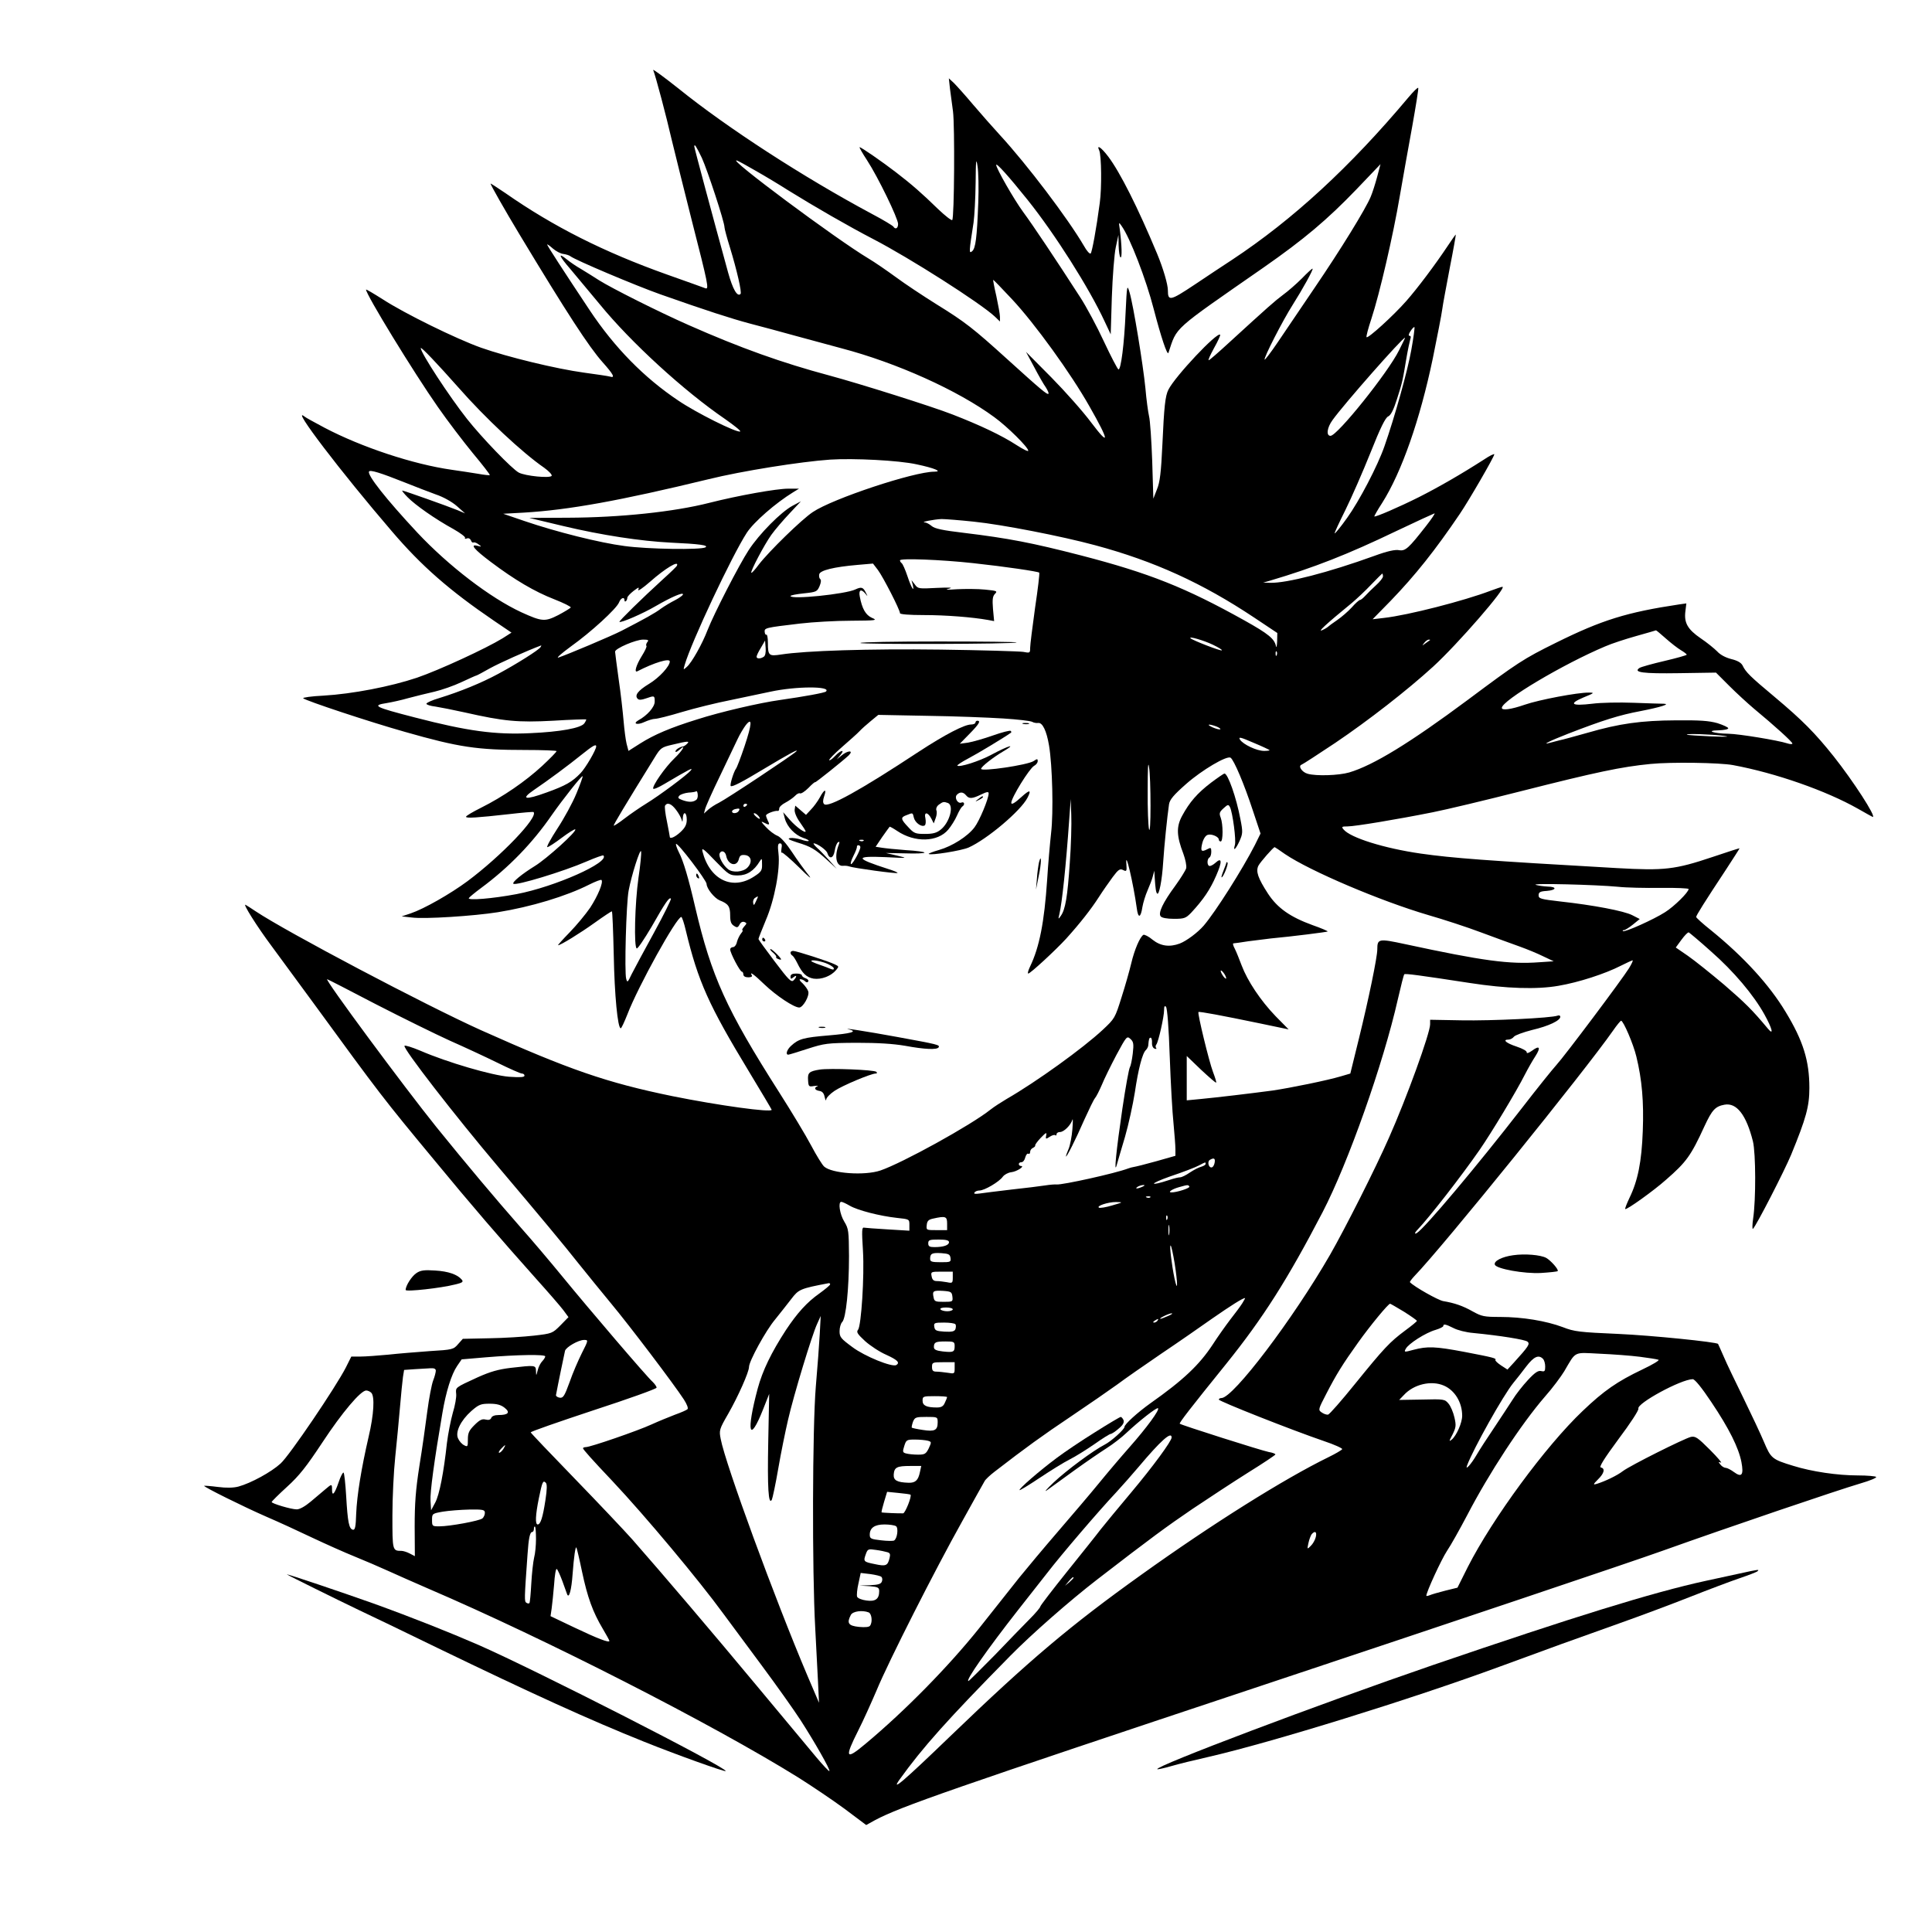 <?xml version="1.0" standalone="no"?>
<!DOCTYPE svg PUBLIC "-//W3C//DTD SVG 20010904//EN"
 "http://www.w3.org/TR/2001/REC-SVG-20010904/DTD/svg10.dtd">
<svg version="1.0" xmlns="http://www.w3.org/2000/svg"
 width="1024pt" height="1024pt" viewBox="0 0 1024 1024"
 preserveAspectRatio="xMidYMid meet">

<g transform="translate(0,1024) scale(0.1,-0.1)"
fill="#000000" stroke="none">
<path d="M3462 9869 c14 -35 70 -247 98 -369 18 -74 66 -268 107 -430 86 -336
92 -365 72 -358 -8 3 -99 36 -204 73 -334 119 -602 254 -857 432 -43 29 -78
52 -78 50 0 -7 76 -141 155 -272 249 -413 366 -593 439 -675 58 -65 68 -85 39
-76 -10 3 -72 12 -138 21 -146 20 -403 82 -545 132 -132 47 -407 182 -522 257
-49 31 -88 54 -88 51 0 -26 252 -438 380 -621 52 -75 137 -186 187 -247 51
-61 91 -113 89 -115 -2 -2 -30 1 -63 7 -32 5 -94 15 -138 21 -205 29 -479 120
-675 223 -52 28 -101 54 -107 60 -74 57 195 -296 464 -609 158 -185 306 -314
541 -474 l93 -63 -47 -30 c-88 -54 -337 -169 -454 -209 -140 -47 -342 -86
-496 -95 -63 -3 -111 -10 -107 -14 14 -13 351 -125 539 -178 287 -82 384 -96
637 -96 92 0 167 -3 167 -6 0 -4 -35 -40 -77 -79 -89 -82 -207 -163 -323 -221
-44 -22 -80 -43 -80 -48 0 -9 59 -5 229 14 69 8 126 13 129 11 26 -27 -171
-233 -351 -367 -89 -66 -229 -146 -300 -170 l-48 -16 54 -6 c68 -9 329 8 455
28 175 28 364 85 486 147 32 16 61 27 64 24 11 -12 -19 -84 -60 -147 -24 -35
-73 -94 -109 -131 -37 -38 -64 -68 -61 -68 13 0 117 64 195 120 46 33 87 60
90 60 3 0 7 -105 10 -232 4 -213 21 -388 37 -388 4 0 19 33 35 73 57 149 261
517 286 517 4 0 15 -33 24 -72 65 -270 121 -395 335 -748 66 -109 120 -200
120 -202 0 -16 -282 23 -525 72 -351 72 -549 141 -1016 350 -295 133 -1029
520 -1194 630 -22 15 -46 30 -53 34 -19 11 61 -116 138 -219 36 -49 137 -187
224 -305 351 -481 366 -501 638 -829 196 -238 347 -413 538 -627 64 -71 129
-146 145 -167 l28 -38 -43 -44 c-42 -42 -44 -43 -139 -54 -53 -6 -160 -13
-237 -14 l-141 -3 -25 -28 c-24 -28 -29 -30 -149 -37 -68 -5 -168 -13 -222
-19 -54 -5 -120 -10 -147 -10 l-48 0 -29 -58 c-52 -102 -298 -466 -346 -509
-49 -45 -157 -104 -223 -122 -26 -7 -64 -8 -110 -2 -38 5 -70 7 -72 6 -5 -5
209 -111 328 -163 63 -27 174 -78 245 -112 72 -34 173 -79 225 -100 52 -21
131 -55 175 -75 44 -20 141 -63 215 -95 620 -266 1506 -718 1961 -1001 70 -44
180 -118 244 -165 l116 -87 47 26 c133 71 406 166 2061 717 988 329 1938 648
2111 710 361 129 924 320 1052 358 48 14 85 29 82 34 -3 4 -47 8 -97 8 -107 0
-244 20 -343 51 -112 34 -118 40 -154 125 -18 43 -67 147 -109 233 -42 86 -90
185 -105 221 -16 36 -29 66 -30 67 -7 10 -350 45 -528 53 -206 9 -234 12 -295
36 -88 33 -214 54 -332 54 -85 0 -98 3 -145 29 -53 30 -97 45 -157 55 -27 5
-152 75 -176 100 -2 2 9 17 24 33 151 156 904 1088 1052 1300 20 29 39 52 43
53 12 0 65 -123 81 -190 30 -123 40 -240 34 -395 -6 -162 -26 -263 -71 -355
-14 -30 -24 -55 -22 -58 7 -6 151 97 216 155 108 94 132 127 204 284 40 86 57
105 106 114 65 12 116 -55 151 -195 15 -63 16 -308 1 -408 -5 -34 -5 -59 -1
-55 19 19 166 306 202 392 80 195 97 257 97 355 0 144 -33 250 -126 403 -86
143 -221 291 -396 433 -43 34 -78 66 -78 70 0 8 43 77 158 251 39 60 72 111
72 113 0 1 -64 -19 -143 -46 -200 -67 -255 -73 -506 -59 -702 40 -871 53
-1041 77 -194 28 -373 84 -409 128 -12 14 -9 16 21 16 39 0 262 37 452 75 71
14 280 64 465 111 402 102 535 130 689 145 109 11 367 7 437 -6 227 -42 494
-136 662 -231 42 -24 78 -44 79 -44 20 0 -104 191 -207 321 -99 124 -165 191
-314 316 -128 107 -152 130 -169 166 -8 15 -27 26 -60 34 -31 8 -59 23 -75 41
-15 15 -54 47 -87 69 -70 48 -89 83 -81 144 l5 41 -36 -5 c-280 -42 -412 -83
-656 -204 -172 -85 -202 -105 -466 -302 -308 -229 -501 -347 -629 -385 -55
-16 -175 -20 -220 -7 -30 8 -52 41 -33 48 8 3 88 55 178 115 175 118 382 279
520 405 130 119 394 423 367 423 -4 0 -33 -10 -63 -21 -139 -53 -438 -130
-565 -144 l-60 -7 96 98 c131 136 236 268 366 460 49 72 183 304 183 316 0 5
-26 -8 -57 -29 -120 -77 -240 -146 -343 -198 -106 -53 -231 -107 -236 -102 -1
1 17 34 42 72 103 163 200 440 268 765 24 118 47 235 50 260 3 25 22 124 40
220 19 96 33 176 32 177 -1 1 -21 -27 -44 -62 -64 -96 -158 -222 -220 -292
-66 -75 -201 -198 -209 -190 -3 3 9 48 26 99 43 131 115 441 150 648 17 96 46
263 66 370 19 107 34 199 32 204 -2 5 -25 -18 -52 -50 -309 -368 -611 -647
-935 -861 -41 -27 -131 -86 -199 -132 -129 -86 -141 -88 -141 -30 0 32 -25
117 -57 194 -102 245 -197 433 -259 515 -37 49 -64 67 -48 33 12 -27 14 -199
3 -278 -18 -137 -41 -260 -48 -268 -5 -5 -21 13 -36 40 -86 147 -303 433 -445
587 -36 39 -100 112 -142 161 -42 50 -88 101 -102 115 l-27 25 6 -55 c4 -30
11 -84 16 -120 10 -77 7 -565 -4 -576 -4 -4 -37 22 -75 58 -85 83 -140 131
-222 194 -70 54 -185 134 -194 134 -3 0 15 -32 40 -70 58 -89 164 -308 164
-337 0 -23 -14 -31 -25 -14 -3 5 -54 36 -113 67 -364 195 -767 456 -1026 665
-77 61 -137 105 -134 98z m258 -466 c30 -66 120 -339 120 -368 0 -7 13 -56 29
-107 36 -118 64 -238 56 -246 -17 -17 -41 24 -66 114 -83 302 -179 660 -179
667 0 18 10 2 40 -60z m1465 -238 c-7 -185 -14 -242 -33 -257 -17 -14 -16 -2
8 152 5 36 10 130 11 210 1 123 3 136 10 90 5 -30 7 -118 4 -195z m-1180 170
c48 -27 126 -74 173 -104 142 -88 319 -190 450 -258 193 -100 568 -339 645
-411 l27 -26 0 25 c0 13 -9 62 -19 109 -11 47 -18 86 -17 87 1 1 46 -45 99
-102 121 -129 314 -396 412 -570 105 -184 108 -216 9 -85 -43 58 -139 166
-212 240 l-134 135 43 -80 c23 -44 51 -93 62 -108 10 -16 17 -31 14 -34 -7 -6
-38 20 -218 183 -181 164 -223 197 -375 291 -72 45 -170 110 -217 145 -48 35
-112 79 -144 98 -171 102 -758 539 -697 519 7 -2 51 -26 99 -54z m1442 -155
c144 -180 325 -465 408 -644 l32 -68 6 198 c4 110 13 228 21 264 l14 65 1 -57
c1 -31 5 -59 10 -62 9 -6 7 65 -4 149 -6 39 -5 39 10 17 44 -61 130 -284 170
-440 38 -146 72 -249 78 -232 47 141 15 112 504 452 215 150 337 253 492 414
l128 134 -18 -68 c-10 -37 -25 -84 -34 -105 -27 -65 -160 -281 -299 -485 -72
-106 -160 -236 -195 -288 -35 -52 -66 -92 -68 -90 -7 7 96 208 149 291 52 82
110 187 105 191 -2 2 -27 -21 -57 -52 -30 -30 -75 -69 -100 -87 -43 -32 -78
-63 -289 -256 -51 -47 -98 -88 -104 -90 -6 -2 7 26 27 63 21 37 36 70 33 72
-16 16 -238 -220 -274 -291 -17 -33 -23 -90 -32 -290 -7 -149 -13 -201 -29
-239 l-19 -49 -6 199 c-4 109 -11 217 -17 239 -5 22 -14 88 -19 147 -12 123
-64 441 -84 508 -13 44 -14 41 -21 -105 -7 -168 -25 -307 -38 -303 -5 2 -40
69 -77 148 -37 80 -94 186 -126 235 -129 200 -252 384 -301 450 -50 68 -144
233 -144 251 1 12 66 -60 167 -186z m-2461 -286 c14 -2 31 -7 37 -12 25 -20
347 -156 477 -202 247 -87 374 -128 475 -155 55 -14 165 -44 245 -66 80 -22
188 -51 240 -65 293 -77 617 -223 810 -365 69 -50 180 -160 180 -178 0 -6 -28
8 -62 30 -80 52 -195 106 -339 162 -110 43 -491 163 -654 207 -250 67 -469
145 -745 267 -161 71 -407 195 -474 237 -28 18 -71 45 -96 60 -25 14 -60 38
-77 52 -48 39 -40 17 20 -52 28 -34 99 -118 156 -187 165 -202 446 -459 664
-608 50 -35 86 -64 80 -66 -20 -7 -234 100 -328 164 -181 121 -338 281 -469
478 -141 212 -226 343 -226 349 0 3 13 -6 30 -21 16 -14 42 -28 56 -29z m4494
-510 c-19 -108 -88 -355 -142 -509 -36 -104 -134 -291 -198 -380 -34 -48 -64
-84 -66 -82 -2 2 24 58 57 124 33 67 93 204 133 304 52 131 79 186 94 192 14
7 28 34 46 91 29 90 30 96 50 216 8 47 18 93 21 103 4 10 3 17 -4 17 -7 0 -5
10 5 25 9 14 19 24 21 21 2 -2 -5 -57 -17 -122z m-65 -1 c-57 -116 -327 -453
-363 -453 -24 0 -19 43 11 84 61 85 370 436 384 436 1 0 -13 -30 -32 -67z
m-4986 -196 c142 -162 340 -347 455 -426 25 -18 43 -37 40 -43 -9 -14 -139 -1
-174 17 -36 19 -196 185 -275 285 -94 119 -245 350 -245 375 0 10 89 -84 199
-208z m2429 -408 c95 -20 140 -39 94 -39 -108 0 -539 -143 -644 -214 -59 -39
-232 -208 -286 -278 -19 -26 -37 -46 -40 -44 -6 7 69 149 106 201 20 28 64 79
97 114 l60 64 -45 -24 c-61 -33 -176 -149 -232 -235 -51 -78 -184 -337 -218
-424 -28 -73 -83 -171 -109 -194 -20 -18 -20 -18 -12 10 35 121 250 578 329
700 37 57 153 158 246 215 l31 19 -57 0 c-62 0 -264 -36 -418 -75 -188 -48
-473 -78 -750 -79 l-205 -1 180 -43 c206 -49 411 -80 570 -88 153 -7 202 -14
184 -25 -23 -14 -306 -10 -429 7 -131 17 -362 75 -529 132 l-114 39 109 6
c238 14 509 63 979 177 178 44 488 93 645 104 125 8 363 -4 458 -25z m-2713
-96 c55 -22 130 -51 166 -64 39 -13 85 -39 110 -61 l44 -39 -40 17 c-51 21
-285 104 -293 104 -3 0 9 -16 28 -35 41 -42 148 -117 243 -169 37 -21 65 -42
62 -47 -4 -5 1 -6 9 -3 9 4 18 -1 22 -10 3 -9 9 -14 14 -11 4 2 16 -2 26 -10
18 -13 18 -14 -5 -8 -43 11 -18 -19 70 -85 126 -95 233 -158 336 -198 51 -20
91 -40 88 -44 -3 -4 -32 -22 -66 -40 -71 -36 -86 -35 -196 15 -164 76 -385
245 -551 422 -166 178 -267 306 -256 324 6 10 61 -7 189 -58z m5414 -230 c-93
-119 -110 -135 -144 -129 -20 4 -62 -5 -130 -30 -246 -89 -465 -145 -552 -143
l-38 1 35 10 c236 70 414 140 670 263 107 51 199 93 203 94 5 1 -15 -29 -44
-66z m-2397 22 c148 -15 466 -77 643 -125 312 -84 567 -200 842 -383 l123 -82
-1 -45 c-1 -25 -4 -36 -6 -25 -8 39 -39 65 -168 137 -312 174 -503 250 -865
344 -260 67 -384 91 -623 120 -110 13 -153 22 -169 36 -12 10 -28 19 -37 19
-24 2 48 16 89 18 19 0 97 -6 172 -14z m-2 -220 c167 -18 342 -44 348 -50 3
-3 -7 -87 -22 -187 -14 -101 -26 -196 -26 -212 0 -27 -1 -28 -37 -21 -21 3
-218 9 -438 12 -381 5 -717 -6 -845 -26 -65 -10 -70 -6 -70 62 0 27 -4 46 -8
43 -4 -2 -8 4 -9 14 -2 22 1 23 187 45 68 8 190 15 270 15 134 1 143 2 112 15
-34 15 -53 49 -65 113 -7 36 7 43 30 15 13 -16 13 -16 3 4 -15 31 -24 34 -56
19 -51 -25 -344 -55 -344 -35 0 4 32 10 70 14 67 7 71 9 84 39 8 19 9 33 3 37
-5 4 -7 15 -5 25 4 21 77 39 204 50 l81 7 26 -34 c27 -36 117 -211 117 -229 0
-6 47 -10 128 -10 115 0 255 -11 339 -26 l32 -6 -6 64 c-4 51 -2 67 10 80 15
15 11 17 -52 23 -38 4 -105 4 -148 2 -56 -4 -68 -3 -43 3 24 6 3 7 -64 4 -96
-5 -101 -5 -117 18 l-18 23 6 -22 c12 -49 -7 -19 -27 42 -12 36 -26 67 -31 70
-5 4 -9 10 -9 15 0 12 217 4 390 -15z m-1572 -13 c-1 -4 -34 -36 -73 -71 -113
-103 -236 -224 -232 -227 7 -7 125 44 193 84 83 48 144 74 144 62 0 -5 -19
-19 -42 -31 -24 -12 -57 -32 -75 -45 -30 -23 -86 -54 -208 -117 -54 -28 -294
-129 -335 -142 -14 -4 16 22 65 58 108 77 243 201 256 234 9 24 29 32 29 11 0
-6 3 -8 8 -4 4 4 7 12 7 18 0 6 15 22 33 36 28 21 31 22 25 6 -4 -10 24 9 63
43 79 70 155 116 142 85z m3742 -57 c0 -8 -17 -29 -37 -47 -20 -18 -45 -43
-56 -55 -12 -13 -24 -23 -29 -23 -4 0 -24 -17 -43 -39 -19 -21 -54 -51 -77
-67 -24 -16 -45 -32 -48 -35 -3 -3 -16 -12 -30 -18 -33 -16 18 31 156 144 26
22 73 66 103 98 30 31 56 57 57 57 2 0 4 -7 4 -15z m1499 -329 c27 -24 63 -52
80 -62 17 -10 31 -21 31 -24 0 -3 -53 -18 -117 -33 -65 -15 -125 -32 -133 -37
-36 -24 17 -31 210 -28 l195 3 70 -70 c39 -39 97 -92 130 -120 111 -92 205
-177 205 -186 0 -4 -12 -4 -27 1 -49 16 -255 50 -312 51 -79 1 -124 17 -53 18
28 1 52 5 52 11 0 5 -26 17 -57 27 -46 13 -93 16 -219 15 -186 -1 -301 -17
-470 -66 -65 -18 -132 -37 -149 -40 -16 -4 -39 -10 -50 -13 -49 -14 1 11 96
48 186 72 272 99 384 120 107 21 162 38 122 39 -10 0 -81 2 -158 5 -76 3 -176
1 -220 -5 -110 -13 -127 -1 -47 33 59 24 61 26 29 26 -58 1 -264 -38 -339 -64
-72 -25 -122 -32 -122 -17 0 39 327 233 548 326 34 15 108 39 165 55 56 16
103 29 104 30 1 1 25 -19 52 -43z m-2401 -33 c29 -14 51 -27 48 -30 -5 -5
-155 53 -166 64 -13 13 70 -11 118 -34z m-2997 14 c-6 -8 -8 -17 -5 -20 4 -3
-8 -28 -25 -55 -28 -45 -42 -89 -23 -80 89 46 172 71 172 52 0 -25 -56 -86
-109 -118 -61 -37 -79 -62 -61 -80 7 -7 20 -6 43 2 46 16 47 16 47 -17 0 -28
-39 -73 -87 -99 -32 -19 -4 -26 32 -9 20 9 45 17 57 17 12 0 76 16 142 36 67
20 184 49 261 64 77 16 171 36 209 44 134 29 323 30 294 1 -6 -7 -117 -27
-243 -45 -109 -15 -319 -64 -440 -103 -142 -44 -228 -81 -301 -127 l-63 -40
-10 38 c-5 20 -12 75 -16 122 -4 47 -15 146 -26 220 -10 74 -19 140 -19 146 0
17 110 64 149 64 27 0 31 -3 22 -13z m4148 10 c-2 -1 -13 -9 -24 -17 -19 -14
-19 -14 -6 3 7 9 18 17 24 17 6 0 8 -1 6 -3z m-3531 -88 c-18 -12 -38 -11 -38
0 0 6 10 27 23 48 l22 38 3 -39 c2 -24 -2 -42 -10 -47z m-1183 51 c-9 -15
-128 -90 -225 -142 -89 -48 -199 -93 -312 -128 -38 -11 -68 -25 -68 -30 0 -5
21 -12 48 -15 26 -4 96 -18 155 -31 208 -47 281 -54 469 -44 94 6 173 8 175 7
1 -2 -3 -11 -10 -21 -18 -25 -127 -45 -287 -52 -185 -9 -333 11 -610 83 -217
56 -232 64 -148 77 24 4 75 15 113 26 39 10 101 26 138 34 38 9 102 31 144 51
41 19 76 35 79 35 2 0 34 17 71 38 51 28 191 91 271 121 2 0 0 -4 -3 -9z
m3902 -42 c-3 -8 -6 -5 -6 6 -1 11 2 17 5 13 3 -3 4 -12 1 -19z m-1451 -336
c78 -5 147 -13 155 -18 8 -5 22 -7 31 -6 23 4 45 -41 58 -119 18 -107 24 -355
11 -464 -6 -55 -16 -167 -21 -249 -15 -224 -41 -356 -90 -458 -10 -21 -15 -38
-10 -38 11 0 145 124 201 185 73 81 132 156 173 220 21 33 55 81 74 107 29 39
38 45 54 37 19 -10 21 -7 18 31 -7 85 37 -102 55 -233 7 -56 21 -54 30 6 4 23
16 62 27 87 11 25 24 59 28 75 l8 30 2 -35 c4 -61 7 -80 13 -86 10 -11 26 69
32 166 6 91 21 238 31 307 4 25 24 49 91 108 84 74 215 151 235 139 18 -11 73
-142 117 -276 l42 -126 -30 -61 c-65 -127 -207 -352 -271 -427 -32 -37 -91
-81 -127 -95 -54 -20 -101 -14 -144 20 -21 18 -44 29 -49 26 -18 -11 -47 -78
-64 -150 -9 -38 -32 -120 -52 -182 -34 -109 -36 -112 -99 -171 -105 -98 -352
-276 -510 -367 -27 -16 -66 -41 -85 -56 -104 -83 -467 -283 -584 -323 -83 -28
-257 -16 -298 21 -10 9 -41 59 -69 112 -28 53 -104 179 -169 281 -281 441
-359 614 -445 980 -36 156 -63 247 -87 293 -11 22 -17 41 -15 44 9 8 161 -192
162 -212 0 -24 41 -75 69 -87 46 -18 56 -32 56 -80 0 -32 5 -46 20 -55 16 -11
21 -10 30 7 6 12 16 17 26 13 13 -5 13 -8 -2 -24 -9 -11 -13 -19 -9 -19 4 0 1
-8 -7 -17 -8 -10 -18 -30 -22 -45 -3 -16 -13 -28 -21 -28 -8 0 -15 -6 -15 -12
0 -19 52 -118 62 -118 4 0 8 -7 8 -15 0 -9 10 -15 26 -15 14 0 23 4 19 10 -15
25 12 5 68 -49 62 -59 155 -121 183 -121 20 0 55 61 48 85 -3 11 -17 30 -30
43 -15 13 -20 22 -12 22 8 0 19 -5 25 -11 7 -7 13 -7 17 -1 3 6 -3 13 -14 17
-11 3 -20 11 -20 16 0 5 -13 9 -30 9 -21 0 -30 -5 -30 -16 0 -14 3 -14 15 -4
19 16 20 3 1 -16 -12 -12 -26 2 -100 100 -47 62 -86 116 -86 119 0 4 18 49 39
100 46 107 77 270 67 354 -5 41 -3 53 8 53 9 0 12 -8 8 -27 -2 -16 -2 -25 2
-22 3 3 45 -33 93 -80 47 -47 70 -66 50 -41 -20 25 -60 79 -88 122 -31 47 -61
81 -78 88 -16 6 -44 27 -62 47 -25 26 -28 32 -12 24 30 -16 35 -14 23 8 -5 11
-10 24 -10 29 0 9 47 27 63 24 4 -1 7 5 7 13 0 8 15 22 33 31 17 9 40 25 50
35 10 11 22 17 27 14 6 -3 26 10 45 29 19 20 35 33 35 30 0 -5 148 114 178
142 29 29 -5 28 -40 -2 l-23 -19 19 23 c27 32 2 27 -28 -5 -14 -15 -28 -25
-31 -22 -3 3 27 34 67 69 40 35 82 72 93 84 11 12 38 36 60 54 l40 33 260 -5
c143 -2 323 -9 401 -14z m-1370 -148 c-20 -59 -40 -112 -45 -118 -12 -16 -34
-86 -28 -92 7 -7 62 22 173 89 135 81 191 111 174 94 -20 -20 -365 -249 -410
-272 -19 -9 -45 -26 -57 -37 l-22 -20 6 23 c3 13 38 92 78 174 40 83 82 171
94 197 12 26 32 59 44 75 35 44 33 7 -7 -113z m2500 106 c15 -6 25 -13 22 -15
-3 -3 -20 1 -39 9 -38 17 -25 21 17 6z m2689 -50 c40 -5 18 -6 -65 -3 -69 3
-127 7 -129 9 -7 7 131 2 194 -6z m-2406 -76 c2 -2 -11 -4 -29 -4 -39 0 -111
34 -128 60 -9 16 3 13 70 -16 46 -19 84 -37 87 -40z m-3087 34 c-7 -7 -16 -13
-20 -14 -18 -2 -42 -17 -42 -27 0 -5 9 -2 20 8 41 37 18 -3 -26 -45 -49 -47
-117 -145 -112 -160 2 -5 28 6 58 24 139 82 155 90 141 72 -19 -23 -165 -132
-237 -176 -31 -19 -82 -54 -112 -77 -31 -24 -57 -41 -59 -39 -3 3 59 106 218
363 30 49 36 53 93 66 83 20 93 20 78 5z m-482 -14 c0 -18 -56 -114 -83 -142
-44 -46 -79 -66 -179 -102 -115 -42 -141 -37 -68 13 74 50 182 130 255 189 56
45 75 56 75 42z m2938 -314 c0 -91 -3 -143 -8 -125 -4 17 -8 109 -7 205 0 120
2 159 7 125 5 -27 8 -120 8 -205z m-3043 64 c-20 -49 -66 -133 -101 -186 -35
-54 -59 -98 -53 -98 6 0 40 22 77 50 36 27 68 47 71 44 10 -10 -152 -156 -214
-194 -68 -42 -122 -86 -114 -94 12 -12 266 65 388 118 46 20 86 34 89 32 36
-36 -256 -166 -460 -205 -127 -24 -262 -35 -253 -21 4 6 32 29 63 52 149 110
274 239 378 390 56 80 157 208 162 204 2 -2 -13 -44 -33 -92z m633 -35 c-17
-12 -41 -11 -73 1 -21 8 -24 12 -14 23 7 7 29 14 48 16 19 1 38 4 41 7 3 3 7
-4 8 -16 2 -13 -2 -27 -10 -31z m1982 -334 c-12 -177 -23 -246 -48 -280 -13
-19 -14 -18 -7 10 14 59 35 256 52 500 l8 110 3 -85 c2 -47 -1 -161 -8 -255z
m-2087 283 c14 -18 27 -42 30 -53 4 -15 5 -13 6 8 2 40 21 33 21 -7 0 -26 -8
-42 -32 -65 -30 -28 -58 -40 -58 -26 0 3 -7 40 -15 81 -9 41 -13 79 -10 84 12
19 34 10 58 -22z m377 28 c0 -3 -4 -8 -10 -11 -5 -3 -10 -1 -10 4 0 6 5 11 10
11 6 0 10 -2 10 -4z m-45 -35 c-8 -13 -35 -15 -35 -2 0 5 8 11 18 13 21 5 26
2 17 -11z m105 -26 c7 -8 9 -15 6 -15 -4 0 -14 7 -22 15 -9 8 -11 15 -6 15 5
0 15 -7 22 -15z m-109 -315 c48 0 85 24 116 75 11 18 12 16 12 -16 1 -32 -4
-40 -41 -64 -116 -77 -237 -18 -275 133 -5 22 8 12 68 -51 72 -74 76 -77 120
-77z m2900 113 c133 -90 507 -249 759 -323 80 -23 206 -64 280 -92 74 -28 167
-61 205 -75 39 -14 95 -37 125 -52 l55 -26 -75 -5 c-160 -12 -300 7 -713 96
-140 30 -147 29 -147 -28 0 -41 -46 -264 -97 -471 l-46 -187 -51 -15 c-70 -21
-266 -61 -361 -75 -112 -15 -297 -37 -382 -45 l-73 -7 0 117 0 118 76 -73 c42
-39 77 -70 80 -68 2 2 -6 28 -17 57 -21 55 -83 311 -77 317 5 4 122 -18 325
-60 l153 -32 -69 70 c-80 83 -149 187 -180 269 -12 32 -28 72 -36 88 -9 16
-12 29 -8 29 5 0 40 5 78 11 39 5 93 12 120 15 118 11 298 34 302 37 2 2 -35
18 -81 34 -118 43 -185 90 -235 166 -54 83 -66 119 -51 149 10 19 79 98 86 98
1 0 26 -16 55 -37z m-3427 -126 c-19 -135 -25 -368 -9 -374 6 -1 40 50 78 114
75 132 94 159 103 150 3 -3 -37 -84 -89 -179 -52 -95 -106 -195 -119 -221 -21
-44 -23 -47 -29 -25 -10 33 0 402 13 468 15 81 62 228 66 207 2 -11 -4 -74
-14 -140z m465 117 c9 -48 56 -61 67 -18 5 20 12 24 33 22 34 -4 40 -39 12
-67 -23 -23 -77 -28 -102 -8 -27 21 -51 66 -45 83 8 20 30 13 35 -12z m4726
-164 c44 -5 146 -7 228 -6 81 1 147 -2 147 -6 0 -17 -77 -93 -125 -123 -59
-38 -215 -108 -223 -100 -3 3 -1 5 5 5 6 0 27 13 47 29 l37 30 -39 20 c-44 23
-209 54 -382 73 -104 12 -115 15 -115 33 0 16 8 21 43 23 52 4 56 22 5 23 -21
1 -49 5 -63 9 -30 10 320 1 435 -10z m-4568 -77 c-10 -22 -13 -24 -15 -9 -2
10 2 22 10 27 19 12 19 12 5 -18z m5061 -265 c121 -106 227 -232 284 -335 41
-74 51 -114 19 -76 -84 101 -122 138 -233 234 -70 59 -156 128 -192 153 l-64
44 30 41 c17 23 34 41 39 39 4 -2 57 -46 117 -100z m-434 -90 c-38 -61 -341
-465 -385 -513 -20 -22 -103 -125 -184 -230 -234 -302 -514 -635 -555 -660
-14 -9 -13 1 3 17 63 66 231 282 329 423 63 91 195 310 240 399 17 33 42 77
56 98 30 47 22 59 -18 29 -17 -12 -29 -16 -28 -9 2 7 -21 20 -54 31 -55 18
-77 37 -42 37 9 0 22 7 28 15 6 8 50 24 97 36 89 21 149 50 149 70 0 6 -6 9
-14 6 -33 -13 -352 -28 -509 -25 l-167 3 0 -24 c0 -47 -125 -392 -218 -601
-72 -164 -233 -482 -312 -620 -197 -342 -514 -760 -576 -760 -8 0 -14 -4 -14
-8 0 -9 390 -163 557 -220 57 -19 100 -39 97 -43 -3 -5 -35 -24 -72 -42 -237
-116 -615 -353 -992 -623 -376 -269 -590 -449 -1013 -856 -248 -239 -318 -299
-269 -230 123 171 254 318 587 656 112 114 315 292 460 404 289 223 367 280
505 374 85 57 219 145 297 194 79 49 143 92 143 95 0 4 -16 10 -35 13 -37 7
-465 143 -472 150 -4 4 56 82 246 317 197 245 325 447 511 804 136 262 322
788 399 1129 16 70 31 129 34 132 5 5 80 -5 347 -46 193 -30 357 -35 470 -15
107 18 248 64 330 106 30 15 58 28 63 29 4 0 -5 -19 -19 -42z m-2135 -53 c0
-5 -6 -1 -14 9 -8 11 -15 24 -15 30 0 5 7 1 15 -10 8 -10 14 -23 14 -29z
m-4508 -137 c140 -72 317 -159 394 -194 77 -34 191 -87 254 -118 63 -31 120
-56 127 -56 8 0 14 -5 14 -11 0 -9 -24 -10 -82 -6 -90 7 -327 76 -470 138 -43
18 -81 30 -84 26 -11 -11 267 -370 498 -643 220 -260 349 -415 423 -509 44
-55 123 -152 175 -215 95 -114 331 -425 385 -508 16 -25 24 -46 19 -51 -5 -5
-35 -18 -66 -29 -31 -12 -88 -35 -125 -52 -74 -34 -324 -120 -348 -120 -8 0
-15 -3 -15 -6 0 -6 47 -59 156 -174 175 -186 459 -526 588 -703 33 -45 124
-168 203 -274 78 -105 171 -236 206 -290 76 -118 159 -264 153 -270 -2 -3 -34
31 -70 74 -36 43 -177 213 -315 378 -236 284 -495 588 -660 776 -41 46 -178
191 -305 322 -127 131 -232 241 -233 245 -2 4 148 56 332 117 184 60 335 114
335 120 0 7 -10 20 -21 31 -30 26 -339 388 -479 559 -63 77 -162 194 -220 259
-131 149 -289 337 -446 531 -173 215 -595 785 -580 785 2 0 118 -59 257 -132z
m4209 -279 c5 -140 14 -299 20 -354 5 -55 10 -116 10 -136 l0 -35 -102 -29
c-57 -16 -110 -29 -118 -30 -8 -1 -22 -5 -30 -8 -68 -26 -349 -88 -380 -85 -8
1 -35 -1 -60 -5 -25 -4 -106 -14 -180 -22 -74 -9 -150 -18 -168 -21 -23 -3
-32 -2 -27 5 3 6 15 11 26 11 27 0 105 46 124 73 8 11 28 22 45 24 29 3 75 33
51 33 -6 0 -11 5 -11 10 0 6 6 10 14 10 8 0 17 11 20 25 4 14 11 23 16 20 6
-3 10 1 10 10 0 8 7 18 15 21 8 4 13 9 12 13 -2 3 11 21 29 40 29 30 33 31 29
13 -4 -20 -2 -21 19 -7 12 8 26 12 29 8 4 -3 7 -1 7 5 0 7 8 12 18 12 21 0 57
36 66 65 3 11 3 -11 0 -50 -3 -38 -12 -85 -20 -104 -8 -18 -14 -36 -14 -40 1
-10 51 88 97 194 25 55 50 107 57 115 7 8 23 40 36 70 12 30 47 101 77 158 54
100 56 102 74 86 17 -15 19 -26 13 -78 -4 -34 -11 -66 -15 -72 -5 -6 -23 -105
-40 -220 -32 -217 -46 -355 -30 -299 5 17 24 84 44 150 19 66 42 172 52 235
18 122 40 209 59 225 6 6 11 16 12 23 3 36 5 42 13 42 4 0 8 -12 7 -27 -1 -15
5 -28 14 -31 8 -3 12 -1 8 3 -4 5 -4 13 1 19 11 14 41 147 41 182 0 20 3 25
10 18 7 -7 15 -114 20 -265z m238 -561 c-2 -12 -8 -23 -14 -25 -17 -6 -27 29
-12 39 22 13 30 9 26 -14z m-48 -7 c0 -5 -10 -11 -23 -15 -13 -3 -40 -17 -61
-31 -20 -14 -43 -25 -51 -25 -8 0 -34 -6 -57 -14 -110 -36 -108 -21 2 18 69
23 139 50 155 59 36 19 35 19 35 8z m-335 -121 c-27 -12 -43 -12 -25 0 8 5 22
9 30 9 10 0 8 -3 -5 -9z m249 1 c5 -8 -66 -31 -95 -31 -22 0 4 18 41 28 46 13
48 13 54 3z m-207 -57 c-3 -3 -12 -4 -19 -1 -8 3 -5 6 6 6 11 1 17 -2 13 -5z
m-1594 -44 c42 -25 160 -55 250 -65 67 -7 67 -7 67 -37 l0 -31 -116 7 c-65 4
-120 8 -123 9 -13 4 -14 -12 -7 -123 8 -134 -9 -396 -26 -418 -10 -12 -4 -22
37 -60 28 -25 78 -58 113 -73 59 -27 73 -41 53 -54 -22 -13 -168 46 -233 95
-61 45 -68 53 -68 84 0 19 6 41 14 49 20 20 36 177 36 349 -1 134 -2 145 -25
183 -24 39 -34 105 -16 105 6 0 25 -9 44 -20z m1392 1 c-33 -10 -64 -15 -70
-12 -16 9 48 30 90 30 39 -1 39 -1 -20 -18z m292 -73 c-3 -8 -6 -5 -6 6 -1 11
2 17 5 13 3 -3 4 -12 1 -19z m-1167 -23 l0 -35 -56 0 c-54 0 -55 0 -52 27 2
22 10 29 33 34 67 15 75 12 75 -26z m1177 -57 c-2 -13 -4 -3 -4 22 0 25 2 35
4 23 2 -13 2 -33 0 -45z m-1167 -42 c0 -16 -30 -26 -77 -26 -26 0 -33 4 -33
20 0 18 7 20 55 20 40 0 55 -4 55 -14z m1196 -112 c17 -108 17 -162 -1 -79
-15 73 -28 181 -20 173 4 -3 13 -46 21 -94z m-1188 29 c3 -22 0 -23 -52 -23
-48 0 -56 3 -56 18 0 28 10 33 60 30 38 -3 45 -6 48 -25z m12 -104 c0 -30 -2
-31 -31 -25 -17 3 -42 6 -54 6 -16 0 -24 7 -27 25 -5 24 -4 25 53 25 l59 0 0
-31z m-650 -36 c0 -5 -26 -26 -56 -48 -67 -47 -118 -104 -178 -194 -78 -120
-124 -215 -150 -311 -62 -232 -45 -296 29 -109 l32 81 -5 -250 c-5 -249 1
-342 19 -311 4 9 20 83 34 165 14 82 38 199 52 259 30 131 127 450 154 508
l19 42 -5 -95 c-3 -52 -12 -178 -21 -280 -18 -216 -20 -977 -3 -1280 5 -102
12 -232 15 -290 l5 -105 -62 145 c-173 408 -434 1120 -459 1253 -9 46 -8 51
40 134 52 91 110 221 110 248 0 30 89 193 138 251 26 33 65 81 86 109 39 51
46 55 199 84 4 0 7 -2 7 -6z m648 -65 c3 -27 2 -28 -46 -28 -45 0 -50 2 -54
25 -7 33 -1 36 52 33 41 -3 45 -6 48 -30z m1537 -35 c-10 -16 -39 -55 -65 -88
-25 -33 -67 -92 -92 -131 -71 -108 -155 -188 -331 -312 -67 -48 -137 -111
-137 -125 0 -13 -71 -77 -105 -94 -62 -32 -202 -136 -270 -200 -38 -36 -54
-55 -35 -41 19 14 85 61 145 105 61 44 137 96 170 117 33 21 80 57 105 81 67
63 161 137 168 131 9 -9 -60 -103 -150 -205 -46 -52 -119 -138 -163 -192 -44
-54 -142 -169 -217 -256 -75 -87 -167 -197 -205 -244 -37 -47 -134 -169 -214
-270 -161 -201 -391 -436 -602 -612 -105 -88 -112 -76 -38 71 27 53 70 149 97
212 63 153 313 645 453 895 61 110 115 207 120 215 4 8 28 31 53 50 167 129
253 191 405 293 95 64 205 140 245 169 40 30 145 103 233 163 88 59 210 144
271 187 98 68 161 108 173 108 2 0 -5 -12 -14 -27z m856 -45 c38 -24 69 -46
69 -49 0 -3 -28 -26 -62 -51 -82 -61 -112 -93 -266 -283 -71 -88 -135 -161
-143 -163 -8 -1 -23 4 -34 12 -19 13 -18 16 24 97 53 103 87 158 170 274 62
87 159 205 169 205 2 0 35 -19 73 -42z m-2391 12 c0 -5 -13 -10 -29 -10 -17 0
-33 5 -36 10 -4 6 8 10 29 10 20 0 36 -4 36 -10z m1141 -35 c-18 -8 -36 -15
-40 -15 -13 1 45 29 59 29 8 0 0 -6 -19 -14z m-56 -25 c-3 -5 -12 -10 -18 -10
-7 0 -6 4 3 10 19 12 23 12 15 0z m-1071 -19 c4 -5 3 -17 0 -26 -5 -12 -18
-15 -58 -13 -44 3 -51 6 -54 26 -3 20 0 22 52 22 30 0 57 -4 60 -9z m2640 -20
c20 -11 67 -23 104 -26 143 -14 275 -35 288 -46 15 -12 5 -26 -72 -111 l-34
-37 -34 22 c-18 12 -32 25 -30 29 6 9 -10 13 -166 43 -154 29 -194 30 -267 11
-51 -14 -52 -13 -42 5 14 27 105 85 157 100 23 7 42 16 42 21 0 12 12 10 54
-11z m-4620 -133 c-19 -38 -49 -107 -65 -154 -27 -74 -34 -85 -53 -82 -11 2
-20 8 -19 14 10 55 45 222 48 235 7 20 71 57 101 57 23 0 23 -1 -12 -70z
m1976 38 c0 -32 -6 -35 -63 -29 -35 4 -47 10 -47 23 0 26 9 30 62 30 44 0 48
-2 48 -24z m3630 -57 c47 -6 92 -13 100 -16 9 -2 -29 -25 -86 -52 -132 -63
-203 -112 -315 -219 -197 -187 -478 -570 -609 -827 l-55 -110 -65 -16 c-36 -9
-73 -20 -82 -24 -10 -4 -18 -5 -18 -3 0 20 80 193 109 237 21 31 69 117 108
191 115 221 284 480 412 628 40 45 85 106 102 134 64 109 47 100 189 93 69 -3
163 -10 210 -16z m-5800 2 c0 -5 -7 -17 -16 -26 -9 -9 -20 -31 -24 -48 -8 -31
-8 -31 -9 -4 -1 32 -3 32 -134 17 -66 -8 -108 -20 -175 -50 -122 -56 -117 -53
-114 -88 2 -17 -6 -62 -18 -101 -11 -39 -25 -111 -31 -159 -17 -157 -40 -275
-62 -316 l-22 -41 -3 50 c-3 45 19 209 63 466 19 113 48 205 78 249 l24 35
129 11 c168 14 314 16 314 5z m5288 -13 c7 -7 12 -25 12 -41 0 -25 -3 -28 -21
-24 -16 4 -33 -7 -71 -48 -27 -29 -64 -76 -81 -104 -18 -28 -62 -95 -98 -149
-36 -53 -78 -118 -93 -144 -28 -48 -62 -86 -50 -55 34 90 192 372 245 437 16
19 47 59 69 88 40 52 65 63 88 40z m-3118 -49 c0 -31 -1 -31 -37 -25 -21 3
-48 6 -60 6 -18 0 -23 6 -23 25 0 24 3 25 60 25 l60 0 0 -31z m-2750 -14 c0
-8 -6 -32 -14 -52 -8 -21 -22 -94 -31 -163 -9 -69 -27 -199 -42 -290 -20 -129
-25 -199 -25 -322 l1 -156 -27 14 c-15 8 -35 14 -44 14 -48 0 -48 2 -48 187 0
95 7 236 15 311 8 75 19 193 25 262 6 69 13 142 16 162 l6 37 56 4 c31 2 69 4
85 5 18 1 27 -3 27 -13z m6761 -167 c94 -140 144 -241 159 -317 13 -69 2 -84
-40 -53 -16 12 -36 22 -43 22 -8 0 -21 8 -28 17 -12 15 -12 16 2 11 9 -4 -17
27 -58 68 -65 65 -77 73 -101 68 -38 -10 -320 -151 -360 -181 -31 -24 -94 -54
-139 -68 -20 -6 -20 -3 7 24 33 32 39 58 15 63 -11 2 16 45 94 151 61 81 108
153 105 161 -10 27 225 155 288 156 11 0 47 -44 99 -122z m-1418 88 c58 -25
97 -89 97 -160 0 -37 -30 -105 -55 -126 -16 -13 -15 -9 4 27 18 37 20 47 10
90 -6 27 -20 60 -31 73 -20 24 -23 25 -141 22 l-121 -2 25 26 c52 57 145 79
212 50z m-5685 -38 c19 -19 14 -115 -14 -233 -39 -169 -62 -311 -66 -408 -2
-69 -6 -87 -17 -85 -21 4 -28 39 -36 177 -4 67 -10 123 -14 126 -4 2 -16 -21
-26 -51 -21 -62 -35 -78 -35 -40 0 32 -1 32 -36 2 -16 -13 -51 -43 -77 -65
-30 -25 -58 -41 -74 -41 -30 0 -133 31 -133 39 0 3 37 40 82 81 65 59 103 108
187 235 104 158 203 275 232 275 8 0 20 -5 27 -12z m3052 -23 c0 -2 -5 -16
-12 -30 -8 -19 -19 -25 -42 -25 -55 0 -76 10 -76 36 0 23 3 24 65 24 36 0 65
-2 65 -5z m-2346 -56 c32 -25 21 -39 -32 -39 -20 0 -35 -6 -38 -15 -4 -10 -14
-13 -30 -9 -18 5 -32 -2 -59 -29 -29 -29 -35 -42 -35 -76 0 -39 -1 -41 -20
-31 -12 6 -26 22 -32 36 -16 34 14 95 70 145 40 35 51 39 97 39 38 0 60 -6 79
-21z m2296 -78 c0 -42 -16 -50 -79 -40 -29 4 -55 10 -58 12 -2 2 1 16 6 31 10
24 15 26 71 26 59 0 60 0 60 -29z m1240 -80 c0 -19 -99 -154 -214 -291 -67
-80 -140 -168 -162 -196 -21 -28 -102 -129 -179 -225 -77 -96 -140 -178 -141
-184 0 -5 -25 -35 -55 -65 -30 -30 -114 -117 -187 -193 -74 -75 -136 -137
-139 -137 -18 0 102 171 262 375 52 66 123 157 158 201 70 91 269 324 363 424
33 36 87 97 119 135 117 139 175 191 175 156z m-1293 -17 c21 -6 21 -7 6 -40
-15 -30 -21 -34 -57 -34 -23 0 -51 3 -62 6 -20 5 -21 9 -11 40 10 32 13 34 56
34 25 0 56 -3 68 -6z m-2249 -44 c-7 -11 -17 -20 -22 -20 -5 0 -1 9 9 20 10
11 20 20 22 20 2 0 -2 -9 -9 -20z m2208 -122 c-9 -44 -24 -58 -60 -57 -62 2
-81 13 -79 44 3 38 17 45 87 45 l59 0 -7 -32z m-1985 -149 c-14 -92 -26 -129
-41 -129 -14 0 -12 49 6 138 18 88 22 98 37 83 7 -7 7 -34 -2 -92z m1935 29
c8 -8 -28 -98 -39 -99 -21 -1 -112 3 -114 5 -2 2 4 26 13 56 l16 53 60 -6 c33
-3 61 -7 64 -9z m-2256 -97 c0 -10 -6 -23 -13 -29 -16 -13 -173 -42 -228 -42
-38 0 -39 1 -39 34 0 33 1 34 58 44 31 5 94 10 140 11 74 1 82 -1 82 -18z
m2179 -70 c14 -9 7 -66 -10 -76 -5 -3 -36 -3 -69 1 -54 6 -60 9 -60 30 0 36
26 54 78 54 26 0 53 -4 61 -9z m-1908 -68 c0 -33 -4 -77 -10 -99 -5 -21 -12
-83 -15 -138 -3 -54 -7 -101 -10 -103 -3 -3 -10 -2 -16 2 -11 7 -11 17 6 255
6 89 13 120 25 120 5 0 9 8 9 17 0 9 2 14 6 11 3 -3 5 -33 5 -65z m4133 10
c-4 -16 -16 -37 -27 -47 -19 -19 -19 -18 -12 15 4 19 12 40 17 47 18 21 29 13
22 -15z m-3889 -183 c29 -137 57 -214 110 -303 19 -32 35 -61 35 -64 0 -12
-62 12 -184 70 l-128 61 6 41 c3 22 9 79 13 127 3 48 9 85 14 82 4 -2 17 -30
29 -62 11 -31 23 -64 26 -72 10 -25 23 22 29 107 7 93 15 147 20 141 2 -2 16
-60 30 -128z m1618 103 c15 -4 17 -11 12 -31 -10 -41 -19 -45 -79 -32 -60 12
-61 14 -46 55 9 25 13 26 53 20 23 -3 50 -9 60 -12z m-31 -131 c5 -5 6 -16 2
-25 -5 -13 -20 -17 -63 -19 l-56 -2 53 -3 c46 -4 52 -7 52 -27 0 -41 -20 -56
-68 -49 -24 3 -46 12 -49 20 -3 8 0 40 7 70 l12 56 51 -6 c28 -4 54 -10 59
-15z m1018 -5 c0 -2 -10 -12 -22 -23 l-23 -19 19 23 c18 21 26 27 26 19z
m-1086 -183 c16 -6 22 -50 8 -70 -4 -8 -26 -10 -59 -7 -57 6 -66 20 -43 64 11
19 60 26 94 13z"/>
<path d="M4560 6832 c0 -8 820 -6 828 3 3 3 -182 5 -411 5 -229 0 -417 -3
-417 -8z"/>
<path d="M5170 6410 c0 -5 -10 -10 -23 -10 -36 0 -139 -54 -277 -144 -311
-205 -481 -299 -502 -278 -7 7 -7 20 0 41 15 43 1 39 -23 -6 -11 -20 -32 -49
-47 -64 l-26 -28 -29 25 -28 24 -3 -21 c-2 -13 9 -41 27 -66 17 -24 31 -46 31
-49 0 -13 -49 22 -82 59 l-37 42 9 -34 c12 -44 54 -87 97 -102 19 -6 32 -13
29 -16 -2 -3 -21 0 -40 7 -20 6 -46 10 -58 8 -17 -3 -6 -9 37 -23 73 -22 95
-35 160 -94 l50 -46 -40 45 c-22 24 -51 55 -65 67 -14 13 -21 23 -17 23 18 0
67 -35 72 -51 11 -35 32 -29 39 11 3 21 11 42 18 46 8 5 9 2 4 -12 -25 -63
-14 -117 23 -113 9 1 23 0 31 -3 24 -9 252 -40 257 -35 2 3 -20 12 -49 21
-177 57 -180 70 -15 63 121 -6 121 -6 62 8 l-60 14 103 -2 c56 -2 102 0 102 4
0 4 -44 10 -97 13 -54 4 -112 10 -130 13 l-32 5 35 52 c20 28 37 52 39 54 1 2
19 -8 40 -22 93 -63 215 -60 271 7 15 18 36 51 46 74 10 23 23 45 28 48 16 10
11 28 -5 21 -20 -7 -38 27 -23 42 16 16 33 15 48 -3 16 -20 33 -19 80 4 31 15
40 16 40 6 0 -29 -49 -146 -75 -180 -36 -48 -118 -100 -188 -120 -32 -9 -57
-19 -55 -21 10 -9 173 17 212 34 98 44 276 194 312 264 22 43 12 44 -32 4 -36
-33 -54 -43 -54 -31 0 27 96 182 121 196 10 5 19 16 19 25 0 13 -3 13 -22 0
-33 -21 -278 -57 -278 -41 0 11 62 60 118 93 75 44 26 30 -63 -18 -65 -35
-170 -68 -181 -58 -2 3 24 20 58 38 48 25 189 110 227 137 2 2 1 6 -2 9 -3 4
-46 -7 -94 -24 -48 -17 -108 -34 -132 -38 l-44 -6 51 52 c51 52 62 70 42 70
-5 0 -10 -4 -10 -10z m-146 -426 c34 -13 9 -105 -39 -142 -21 -17 -41 -22 -83
-22 -50 0 -58 3 -88 36 -41 43 -42 52 -8 64 33 13 31 14 38 -15 7 -26 40 -50
57 -40 6 4 7 20 4 37 -9 37 13 35 32 -2 l12 -24 10 27 c6 15 8 34 4 42 -3 9 2
22 13 30 22 16 26 17 48 9z m-447 -200 c-3 -3 -12 -4 -19 -1 -8 3 -5 6 6 6 11
1 17 -2 13 -5z m-17 -34 c0 -18 -40 -90 -49 -90 -5 0 0 19 12 43 12 23 20 45
19 50 -1 4 3 7 8 7 6 0 10 -5 10 -10z"/>
<path d="M5423 6403 c9 -2 23 -2 30 0 6 3 -1 5 -18 5 -16 0 -22 -2 -12 -5z"/>
<path d="M6418 6091 c-72 -55 -113 -102 -153 -176 -31 -58 -29 -106 7 -200 11
-30 18 -64 15 -77 -4 -13 -30 -54 -58 -93 -65 -88 -92 -145 -77 -162 6 -8 34
-13 70 -13 55 0 63 3 92 33 64 69 100 122 132 196 33 75 31 100 -5 67 -10 -9
-23 -16 -29 -16 -15 0 -16 36 -2 45 6 3 10 17 10 31 0 21 -3 23 -19 14 -34
-18 -39 -12 -29 30 6 24 18 42 29 45 20 7 59 -10 59 -25 0 -6 5 -10 10 -10 13
0 13 91 0 126 -9 23 -7 30 15 50 23 21 26 21 34 6 14 -27 34 -178 26 -201 -11
-37 5 -22 25 22 17 39 18 47 4 117 -21 112 -66 240 -84 240 -4 0 -36 -22 -72
-49z"/>
<path d="M5184 6004 c-18 -14 -18 -15 4 -4 12 6 22 13 22 15 0 8 -5 6 -26 -11z"/>
<path d="M5507 5670 c-3 -14 -9 -53 -11 -85 l-5 -60 14 70 c15 68 16 127 2 75z"/>
<path d="M6500 5668 c0 -3 -7 -22 -15 -42 -8 -20 -13 -36 -10 -36 9 0 37 71
31 78 -3 3 -6 3 -6 0z"/>
<path d="M3690 5601 c0 -6 4 -13 10 -16 6 -3 7 1 4 9 -7 18 -14 21 -14 7z"/>
<path d="M4040 5260 c0 -5 5 -10 11 -10 5 0 7 5 4 10 -3 6 -8 10 -11 10 -2 0
-4 -4 -4 -10z"/>
<path d="M4097 5191 c12 -10 20 -21 17 -24 -3 -2 2 -7 11 -10 8 -4 15 -4 15
-2 0 8 -48 55 -56 55 -5 -1 1 -9 13 -19z"/>
<path d="M4190 5191 c0 -6 4 -13 10 -16 5 -3 16 -20 25 -38 27 -56 49 -77 87
-84 41 -6 92 13 119 45 16 19 16 20 -5 30 -31 16 -205 72 -222 72 -8 0 -14 -4
-14 -9z m185 -55 c21 -8 41 -20 44 -27 2 -8 -2 -10 -15 -5 -11 5 -38 15 -61
23 -24 8 -43 17 -43 19 0 8 36 3 75 -10z"/>
<path d="M4343 4793 c9 -2 23 -2 30 0 6 3 -1 5 -18 5 -16 0 -22 -2 -12 -5z"/>
<path d="M4503 4783 c43 -11 7 -21 -112 -31 -131 -11 -158 -18 -198 -55 -22
-20 -31 -47 -15 -47 4 0 50 14 102 31 90 29 104 31 260 32 114 0 193 -5 258
-16 103 -19 168 -22 177 -8 7 13 -2 15 -220 55 -164 30 -306 52 -252 39z"/>
<path d="M4345 4571 c-57 -9 -65 -17 -62 -57 2 -33 4 -35 32 -30 17 2 24 2 18
-1 -20 -8 -15 -21 9 -25 16 -2 25 -12 29 -33 4 -16 7 -22 8 -13 0 9 20 30 44
46 41 28 194 92 218 92 8 0 9 3 4 9 -13 11 -247 20 -300 12z"/>
<path d="M5804 2649 c-71 -44 -163 -106 -204 -137 -90 -67 -202 -164 -196
-170 2 -2 51 28 108 66 57 38 128 82 158 97 30 15 89 52 131 81 42 30 81 54
86 54 5 0 24 12 42 28 23 19 30 32 26 45 -4 9 -11 17 -15 17 -4 0 -65 -36
-136 -81z"/>
<path d="M8020 3587 c-59 -8 -104 -31 -97 -50 7 -22 156 -49 245 -44 46 3 86
7 88 10 7 7 -36 56 -61 70 -30 16 -113 23 -175 14z"/>
<path d="M2208 3493 c-25 -16 -58 -67 -58 -90 0 -11 189 10 262 29 39 9 45 14
36 25 -23 28 -72 45 -142 49 -57 4 -77 1 -98 -13z"/>
<path d="M9220 1900 c-47 -10 -128 -28 -180 -39 -281 -61 -705 -193 -1445
-446 -606 -208 -1476 -537 -1461 -552 2 -2 35 5 73 16 37 11 127 33 198 49
332 76 1075 306 1545 479 255 94 399 146 630 228 113 40 284 104 380 142 96
38 213 82 260 98 47 16 89 32 95 37 12 11 5 10 -95 -12z"/>
<path d="M1521 1895 c6 -5 265 -133 384 -190 50 -23 236 -113 415 -200 492
-238 805 -381 1095 -497 169 -68 426 -160 431 -155 15 14 -1005 535 -1311 669
-152 66 -345 143 -555 219 -149 53 -464 160 -459 154z"/>
</g>
</svg>
